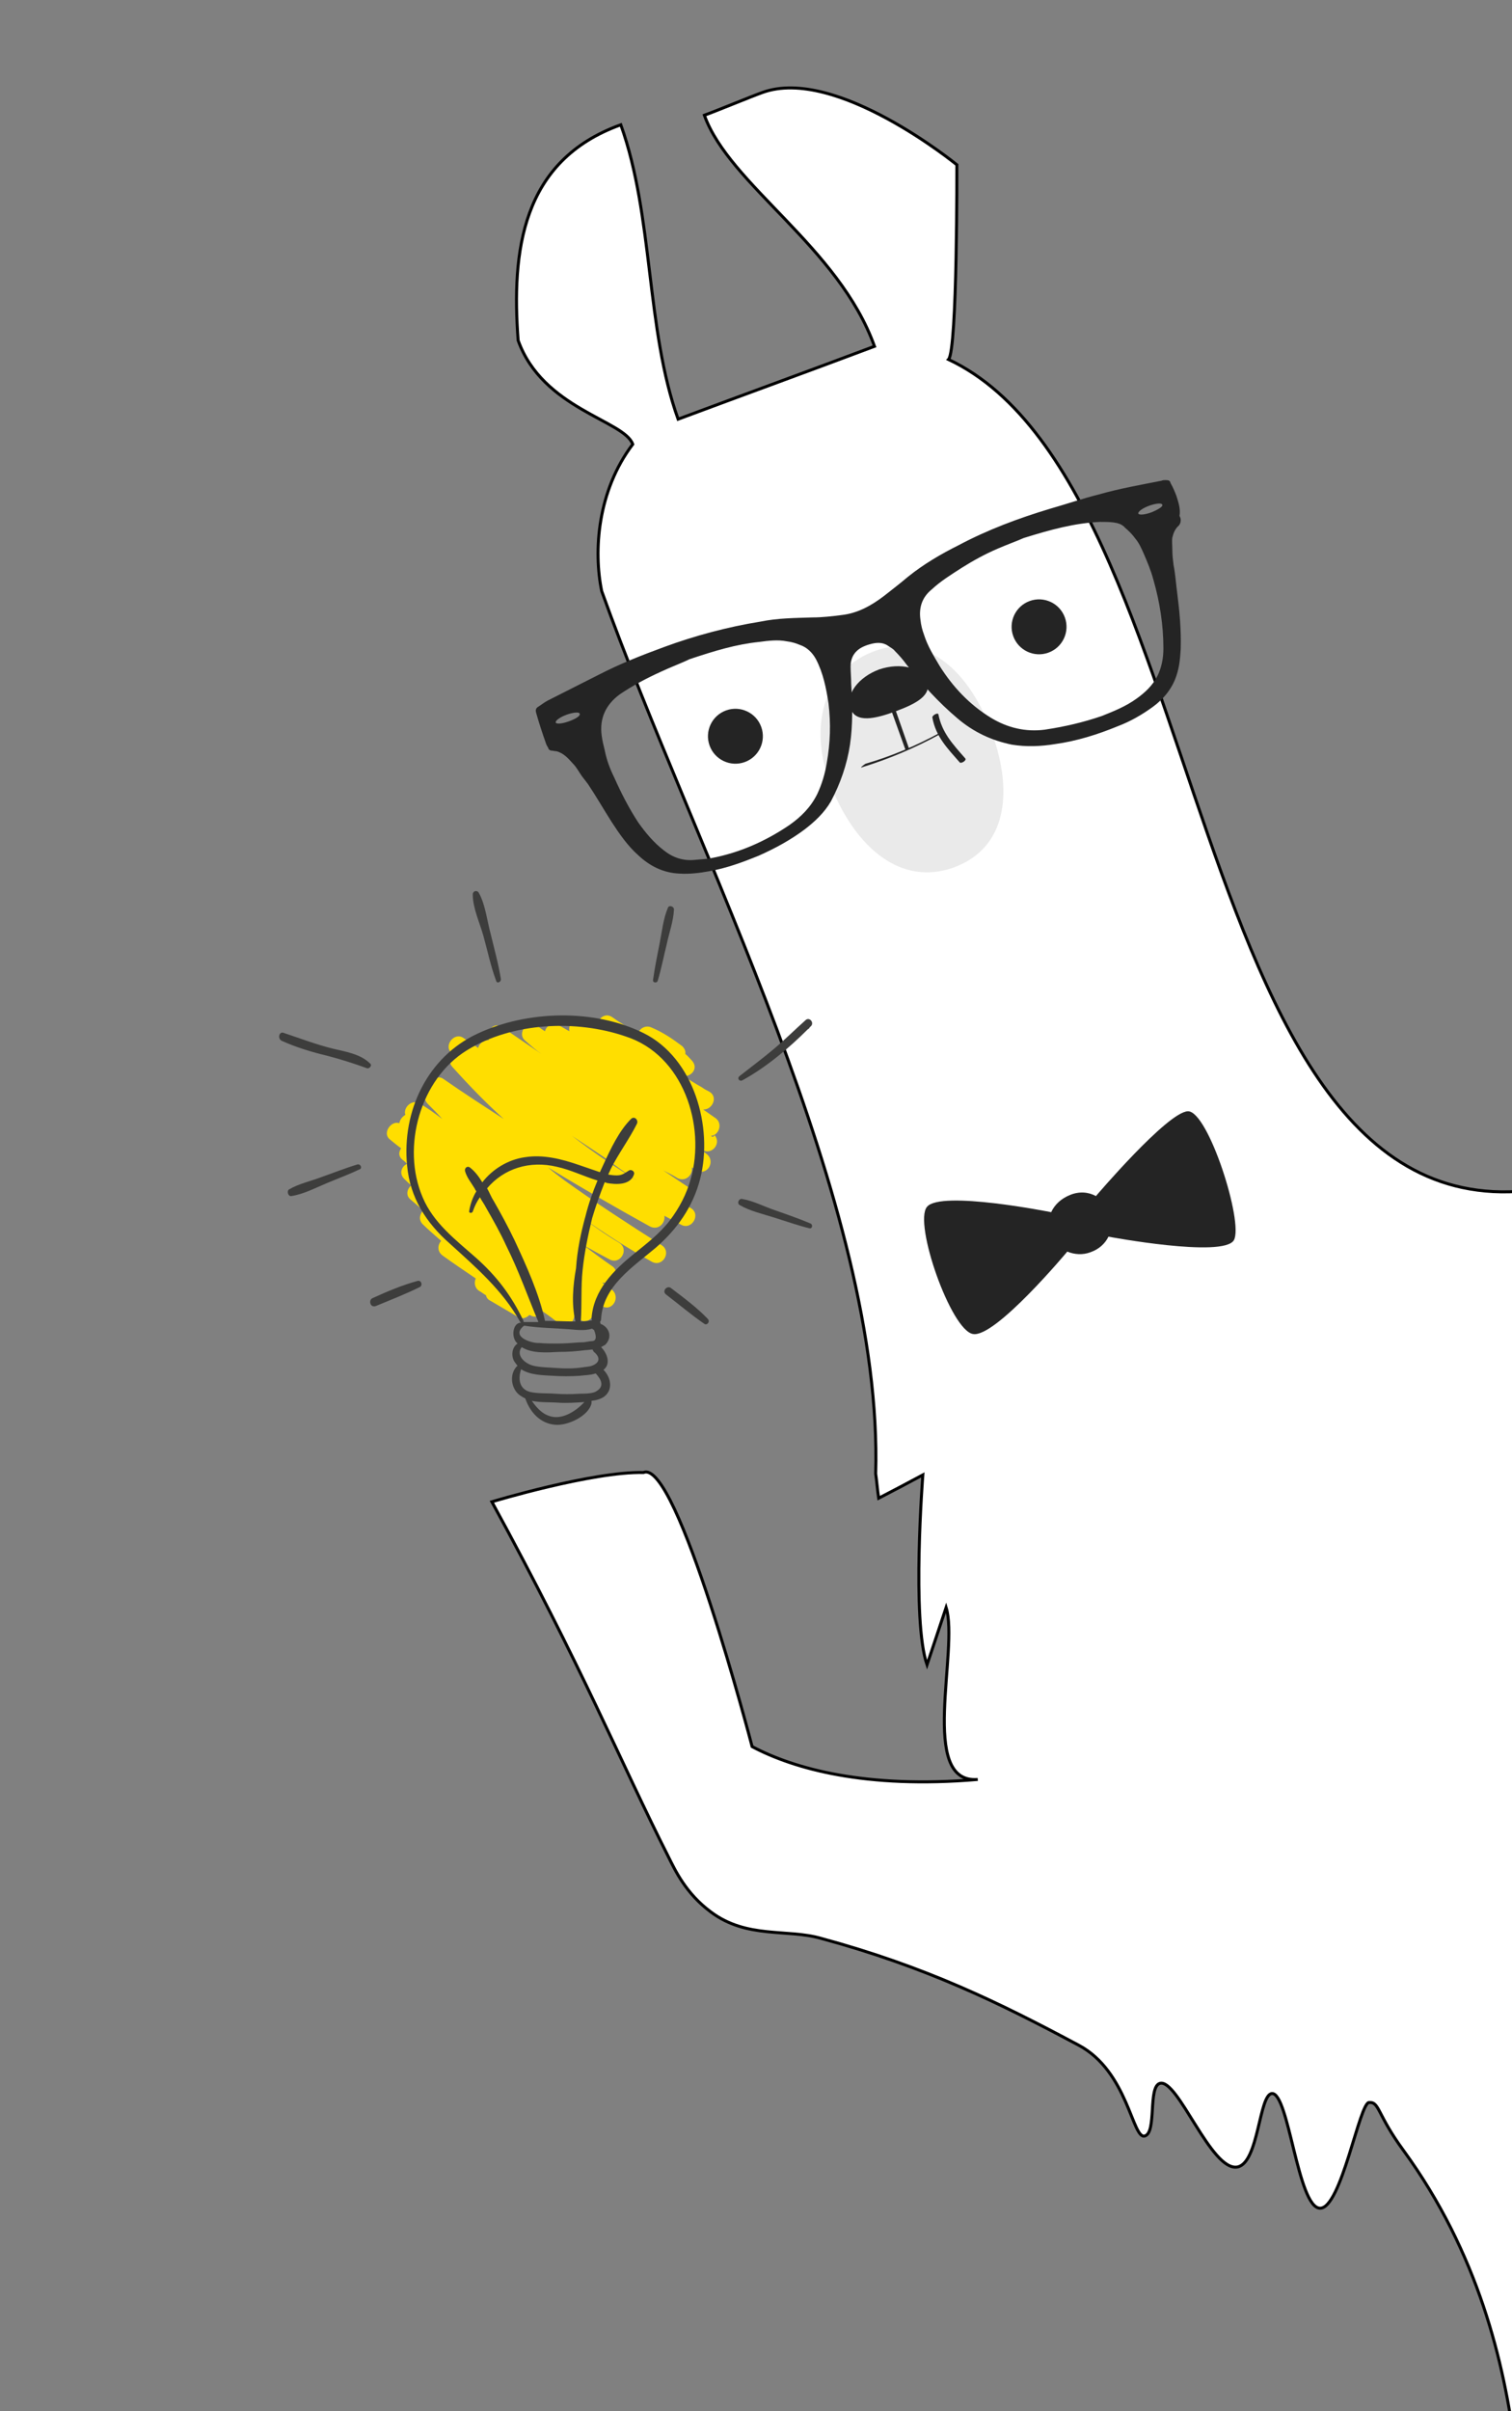 <?xml version="1.0" encoding="utf-8"?>
<!-- Generator: Adobe Illustrator 19.2.0, SVG Export Plug-In . SVG Version: 6.00 Build 0)  -->
<svg version="1.1" id="Warstwa_1" xmlns="http://www.w3.org/2000/svg" xmlns:xlink="http://www.w3.org/1999/xlink" x="0px" y="0px"
	 viewBox="0 0 253.3 403.8" style="enable-background:new 0 0 253.3 403.8;" xml:space="preserve">
<rect x="0" y="0" width="253.3" height="403.8" fill="#808080" stroke="none"/>
<style type="text/css">
	.st0{clip-path:url(#SVGID_2_);}
	.st1{display:none;fill:none;stroke:#000000;stroke-width:0.25;stroke-miterlimit:10;}
	.st2{fill:#FFFFFF;stroke:#000000;stroke-width:0.5;stroke-miterlimit:10;}
	.st3{fill:#242424;}
	.st4{fill:#EAEAEA;}
	.st5{display:none;}
	.st6{display:inline;}
	.st7{fill:#FFDE00;}
	.st8{fill:#3D3D3C;}
</style>
<g>
	<defs>
		<rect id="SVGID_1_" x="-20.4" width="273.7" height="403.8"/>
	</defs>
	<clipPath id="SVGID_2_">
		<use xlink:href="#SVGID_1_"  style="overflow:visible;"/>
	</clipPath>
	<g id="lama" class="st0">
		<path class="st1" d="M105.6,320c-0.1-3.5-25.8-57.2-33.9-73.4c-0.7-1.5,32.7-5.7,41.8-8.7c8.3,9.6,19,33.3,21,48.5
			c0.4,3,10.7,4.9,14.8,5.8c3.7,0.8,3.3-0.3,3.6-3.1c0.3-2.2-0.9-4.3-1.8-6.8c-4.4-12.1-0.8-19.9-4-22c-2.1-1.4-8.6,3.7-7.5,0.8
			c2.4-6.3,0.3-47.3-22.9-109.6c0,0-4.5,1.9-10.4-2c-7.4-4.9-7.1-12.9-14.7-18c-6.9-4.6-4.4-1.7-6.1-5.6c-1.9-4.3-4.2-8.2-2.4-9.6
			c1.8-1.5,16.5-7.4,16.5-7.4c-1.7-3.7-8.6-20.6,0.1-33.4c0,0-13.5-6.5-17.9-14.8c-4.1-7.7,0.6-35.4,13.7-43.2
			c4.4-2.7,2.4,0.8,13.7-2.6c11.8-3.6,14.2-8.1,20.7-7.8c20.2,0.8,30.2,10.8,37.8,17.5c0,0,1.4,10.9,0.2,16
			c-1.3,5.4-2.7,17.8-2.7,17.8c5.1,2.6,11.3,5.7,18.7,17.8c0.6,1,10.6-3.9,16-1.4c3.3,1.6,4.6,11.1,4.6,11.1
			c1.3,3.5-2.5,1.8-2.5,7.5c0.1,11.6,3.3,12.5,1.9,20.7c-0.6,3.2-1.2,6.7-2.2,7c-0.9,0.3,23.8,62,40.5,69.3
			c8.1,3.5,12.6,3.2,18.8,0.9c4.2-1.5,11.7-4.8,11.7-4.8c1.2,3.5,1.4,5.5,1.4,5.5c2.9-1.2,9.3-8.2,16.6-11.7l1.3,2.8
			c3.6-0.9,20.6-12.6,22.2-12.5l1.1,6c3.1,0.1,11-5.9,11.4-6c0,0,0.9,3.2,0.9,3.2c0.7,1.6,33.5,99.7,33.5,99.7s-196.2,71-197.1,70.8
			c-7.2-1-5-6.3-20.9-10c-4-0.9-7.1-1.9-12.5-3.1c-5.9-1.3-6.5-1.3-8.3-1.8C122.2,329.3,105.7,325.8,105.6,320z"/>
		<g id="body">
			<g>
				<path class="st2" d="M235.1,360.1c25.1,34.4,17.4,73.4,22.3,76.7c0.1,0.1,0.7,1,1.5,0.8c8.1-2.5,11.6-3.2,17.2-6c0,0,0,0,0,0
					c-10.8-30.9-5-59.1-16-90c4.7-1,27.5-8.6,32.1-9.6c0,0,0,0,0,0c3.8,2.7,7.4,4.1,11.2,6.8l4,2.8c0,0,0,0,0,0
					c-0.9-3.2-2.3-9.1-3.2-12.3c0,0,0,0,0,0c3.9,3.4,7.8,6.8,11.7,10.3c0,0,0,0,0,0c-1.6-3.2-3.1-6.5-4.7-9.7c0,0,0,0,0,0
					c4.8,1.2,9.5,2.4,14.3,3.6c0,0,0,0,0,0c-3.8-5.2-7.6-10.5-11.4-15.8c0,0,0,0,0,0c3.5-3,13.2-5.3,11.5-8.8c0,0,0-0.1,0.1,0
					c28.6,37.8,36.3,61.5,49,96.2c0,0,0,0,0,0c7.6-3.1,8.7-2.9,16.2-6.1c0,0,0,0,0,0c-9.4-26.2-22.7-72-31.8-97.3
					c-0.2-0.5,15.9,6.6,15.8,6.2c9,26.3,15.8,61.6,24.8,87.9c0,0,0,0,0,0c7.6-3.4,9.7-3,17.2-6.4c0,0,0,0,0,0
					c-14-39-9.3-83.2-20.2-113.5c0,0,0,0,0,0c1.7,0.1,3.4,0.3,5.1,0.4c0,0,0,0,0,0c-3.8-5-7.7-10.1-11.5-15c0.8-1.7-0.1-2.8-0.6-4.4
					c-0.2-0.7,0.4-1.4,1.1-1.2l2.2,0.5c0.9,0.2,1.6-0.7,1.2-1.5c-4.8-11.7-9.7-23.5-14.5-35.3c0,0,0,0,0,0c2.2-0.4,4.3-0.8,6.4-1.1
					c0,0,0,0,0,0c-5.6-9.1-10.9-18.2-16.4-27.3c0,0,0,0,0,0c10.9-3.9,13.1-12.3,20.2-14.9c0,0,0,0,0,0c-2.2-1.1-4.6-2.1-6.8-3.1
					c0.1-2.3,0.1-4.6,0.2-6.9c0,0,0,0,0,0c-3.2,0.4-6.3,0.8-9.5,1.1c0,0,0,0,0,0l-2.4-6.7c0,0,0,0,0,0c-6.7,4.5-13.4,9-20.1,13.5
					c-0.8,0.6-1.8-0.3-1.4-1.2c0,0,0,0,0-0.1c0.4-0.8-0.5-1.7-1.3-1.3c-5.8,3.2-11.6,6.4-17.5,9.5c-0.9,0.5-2-0.5-1.5-1.4
					c0.4-0.9-0.5-1.9-1.4-1.5c-6.3,2.5-12.5,5-18.8,7.4c0,0,0,0,0,0c-0.2-1.7-0.5-3.4-0.6-5.1c0,0,0,0,0,0
					c-7.2,3.8-14.4,7.5-21.7,11.3c0.2-0.7,0.3-1.4,0.4-2.1c-6.9,4.3-13.8,8.5-20.8,12.8c0,0,0,0,0,0c0.5-1.9,0.9-3.9,1.4-5.8
					c0,0,0,0,0,0c-70.9,25.5-61.9-114-109.2-136.3c1.5-1.6,1.4-32.6,1.4-32.6s-20.3-16.6-32.6-12.1c-1.7,0.6-8,3.2-9.7,3.8
					c0,0,0,0,0,0c4.2,11.7,22.5,22,28.5,38.7c-10.9,4.1-21.9,8.1-32.9,12.2c-5.4-15-4.1-34-9.6-49.3c0,0,0,0,0,0
					c-16.7,6-18.3,21.3-17.2,36.1c4.1,11.5,17.8,13.4,19.2,17.4c-5.9,7.8-6.6,17.8-5.2,24.6c15.8,44,47.2,102.6,45.9,147.8
					c0,0,0,0,0,0c0.2,1.4,0.3,2.8,0.5,4.1c0,0,0,0,0,0c2.5-1.3,5-2.6,7.4-3.9c0,0-1.9,24.3,0.7,31.8c0,0,0,0,0,0l3.2-9.6
					c0,0,0,0,0,0c2.2,7-4.7,29.6,5.3,28.8c-18.8,1.6-30.8-1.8-37.8-5.5c0,0-12.6-48.3-18.2-45.9c-8.5-0.2-25.4,4.9-25.4,4.9
					c15.1,27.6,21.7,43.9,29.6,59.5c1.1,2.2,2.9,6.1,7.1,9.2c6,4.5,12.8,2.8,18.4,4.4c17.7,4.8,29.9,10.8,43.2,17.9
					c8.3,4.4,9,15.9,11.1,15.2c2-0.6,0.5-8.2,2.5-8.8c3-0.9,8.6,14.8,13,14c3.6-0.7,3.6-12.2,5.8-12.3c2.8-0.1,4.3,19,8,19.2
					c3.6,0.2,6.7-18,8.3-17.7C231.1,352,230.7,354.1,235.1,360.1z"/>
			</g>
		</g>
		<g id="head">
			<g id="eye1">
				<g>
					
						<ellipse transform="matrix(0.941 -0.338 0.338 0.941 -34.406 48.913)" class="st3" cx="123.2" cy="123.3" rx="4.6" ry="4.6"/>
				</g>
			</g>
			<g id="eye2">
				<g>
					
						<ellipse transform="matrix(0.941 -0.338 0.338 0.941 -25.248 65.013)" class="st3" cx="174.1" cy="105" rx="4.6" ry="4.6"/>
				</g>
			</g>
			<g id="mouth_1_">
				<g id="Elipsa_3">
					<g>
						<path class="st4" d="M146.6,109c-8.9,3.2-11.3,13.2-7.2,23.1s11.5,16.3,20.3,13.2c8.9-3.2,10.1-12.5,6.5-22.5
							C162.6,112.7,155.4,105.8,146.6,109z"/>
					</g>
				</g>
				<g id="smile" class="st5">
					<g class="st6">
						<path class="st3" d="M156.5,122.8c-2.3,2.2-7.7,2.8-8.8,3.2c-1.9,0.7-4.9-1.1-4.9-1.1l0.2,0.7c0,0,3,2.6,5.1,1.8
							c2.4-0.9,6.8-1.6,8.6-3.8c1.6-1.9,2.1-3.6,2.1-3.6l-0.2-0.7C158.6,119.3,158.4,121.1,156.5,122.8z"/>
					</g>
				</g>
				<g id="face">
					<g>
						<path class="st3" d="M157.5,122.7c-3.9,2.1-8,3.9-12.5,5.2c-0.2,0.1-1.1,0.8-0.6,0.6c4.5-1.4,8.8-3.2,13-5.5
							C157.7,122.8,158.2,122.2,157.5,122.7L157.5,122.7z"/>
					</g>
				</g>
				<g id="cheek">
					<g>
						<path class="st3" d="M156.2,120.2c0.6,3.2,2.5,5.1,4.6,7.5c0.3,0.2,1.2-0.4,0.9-0.7c-2.1-2.4-3.9-4.3-4.5-7.4
							C157.1,119.3,156.1,119.8,156.2,120.2L156.2,120.2z"/>
					</g>
				</g>
				<g id="noseline">
					<g>
						<polygon class="st3" points="148.5,116.7 151.7,125.6 152.3,125.4 148.9,115.7 						"/>
					</g>
				</g>
				<g id="nose">
					<g>
						<path class="st3" d="M147.3,112.1c-3.5,1.3-5.7,4.2-4.8,6.6c0.9,2.4,4.1,1.7,7.6,0.4c3.5-1.3,6-2.7,5.2-5
							C154.4,111.8,150.9,110.9,147.3,112.1z"/>
					</g>
				</g>
			</g>
		</g>
		<g id="tie">
			<g>
				<path class="st3" d="M199,186.1c-3.4,0.1-15.4,14.2-15.4,14.2c-1.3-0.7-2.8-0.8-4.3-0.2s-2.6,1.6-3.2,2.9c0,0-18.5-3.7-20.8-0.9
					c-2.3,2.7,4,20.7,7.7,21.3c3.7,0.7,15.8-13.8,15.8-13.8c1.2,0.5,2.6,0.6,3.9,0.1c1.4-0.5,2.4-1.4,3-2.6c0,0,19.2,3.6,21,0.6
					C208.4,204.8,202.4,186,199,186.1z"/>
			</g>
		</g>
		<g id="glasses">
			<g>
				<path class="st3" d="M197.1,83.1c-0.3-0.8-0.6-1.5-1-2.2c-0.1-0.4-0.3-0.5-0.8-0.5c-0.3,0-0.5,0-0.7,0.1
					c-3.5,0.7-7,1.3-10.5,2.3c-2.8,0.7-5.4,1.6-8.2,2.4c-5.3,1.6-10.4,3.5-15.3,6.1c-3,1.5-5.9,3.2-8.5,5.3c-1.3,1.1-2.6,2.1-4,3.2
					c-2.1,1.6-4.4,2.9-7.1,3.2c-1.6,0.2-3.2,0.4-4.9,0.4c-2.9,0.1-5.8,0.1-8.7,0.7c-5.6,0.9-11.1,2.4-16,4.2
					c-4.1,1.5-7.6,2.9-11.1,4.7c-2.8,1.4-5.7,2.9-8.5,4.3c-0.6,0.3-1.2,0.8-1.7,1.1c-0.3,0.2-0.4,0.5-0.3,0.9
					c0.5,1.8,1.1,3.6,1.7,5.3c0.1,0.3,0.3,0.5,0.4,0.8c0.1,0.2,0.3,0.3,0.5,0.3s0.5,0.1,0.8,0.1c1.2,0.3,2,1.2,2.8,2.1
					c0.6,0.6,1,1.4,1.5,2.1c0.3,0.4,0.7,0.9,1,1.3c1.4,2.1,2.6,4.2,4,6.4c1.3,2,2.7,4,4.4,5.5c1.9,1.8,4.2,3,7,3.1
					c1.6,0.1,3.3-0.1,4.9-0.4c2.9-0.5,5.6-1.5,8.3-2.6c2.7-1.2,5.3-2.6,7.7-4.4c1.7-1.3,3.3-2.8,4.4-4.7c1.6-3,2.7-6.2,3.2-9.5
					c0.5-3.4,0.4-6.8,0.2-10.2c0-1-0.1-1.9-0.1-2.9c0-1.4,0.6-2.5,1.9-3.2c0.4-0.2,0.9-0.4,1.3-0.5c1-0.3,2.1-0.4,3,0.2
					c0.4,0.3,0.9,0.5,1.2,0.9c0.7,0.7,1.4,1.5,1.9,2.2c2.6,3.3,5.4,6.4,8.6,9.1c2.7,2.3,5.7,3.7,9.1,4.4c2.4,0.4,4.9,0.3,7.3-0.1
					c3.6-0.5,7.1-1.6,10.5-3c2.1-0.8,4-1.9,5.8-3.2c1.8-1.3,3.3-3.1,4-5.3c0.5-1.5,0.6-2.9,0.7-4.4c0.1-3.2-0.2-6.4-0.6-9.5
					c-0.2-1.5-0.3-3.1-0.6-4.6c-0.1-0.8-0.2-1.6-0.2-2.4c0-0.8-0.1-1.6,0-2.2c0.2-0.8,0.5-1.5,1.1-2c0.2-0.3,0.3-0.5,0.3-0.9
					c0-0.3-0.1-0.5-0.2-0.7C197.8,85.2,197.4,84.1,197.1,83.1z M95.3,120.8c-1.1,0.4-2.1,0.5-2.2,0.2c-0.1-0.3,0.7-0.9,1.8-1.3
					c1.1-0.4,2.1-0.5,2.2-0.2C97.3,119.9,96.4,120.4,95.3,120.8z M138.8,117.8c0.4,3.4,0.3,6.6-0.3,10c-0.3,1.8-0.8,3.5-1.6,5.2
					c-1.1,2.2-2.7,3.8-4.7,5.2c-4,2.7-8.3,4.6-13,5.5c-1,0.2-1.9,0.2-2.8,0.3c-2,0.2-3.7-0.4-5.2-1.6c-1.7-1.3-3.1-3-4.3-4.7
					c-1.5-2.3-2.8-4.8-4-7.5c-0.7-1.4-1.3-3-1.6-4.6c-0.2-0.8-0.4-1.6-0.5-2.4c-0.4-2.9,0.7-5.2,3-6.9c2.2-1.5,4.5-2.7,6.9-3.8
					c1.7-0.8,3.6-1.5,4.8-2.1c4.2-1.4,7.8-2.5,11.7-2.9c1.5-0.2,3.1-0.4,4.6-0.1c0.8,0.1,1.5,0.3,2.2,0.6c1.2,0.4,2.1,1.3,2.7,2.4
					C137.9,112.7,138.4,115.2,138.8,117.8z M194.9,108.6c0,1.6-0.3,3.2-1,4.6c-0.8,1.6-2.1,2.8-3.5,3.8c-1.8,1.3-3.8,2.1-5.8,2.9
					c-3.2,1.1-6.3,1.8-9.6,2.3c-3.2,0.4-6.2-0.3-9-2c-3.6-2.2-6.4-5.2-8.6-8.7c-1-1.7-2-3.3-2.6-5.2c-0.3-0.8-0.5-1.6-0.6-2.5
					c-0.3-2.1,0.3-3.8,1.9-5.1c1.5-1.4,3.3-2.5,5-3.6c1.9-1.2,3.9-2.3,6-3.2c1.6-0.7,3.3-1.3,4.4-1.8c4.5-1.4,8.5-2.5,12.8-2.7
					c0.8,0,1.5,0,2.3,0.1c0.7,0.1,1.4,0.3,1.9,0.9c0.6,0.5,1.2,1.1,1.7,1.8c0.6,0.7,1,1.6,1.4,2.5c0.6,1.4,1.2,2.8,1.6,4.3
					C194.3,100.8,194.9,104.7,194.9,108.6z M192.9,85.8c-1.1,0.4-2.1,0.5-2.2,0.2c-0.1-0.3,0.7-0.9,1.8-1.3c1.1-0.4,2.1-0.5,2.2-0.2
					C194.9,84.8,194.1,85.3,192.9,85.8z"/>
			</g>
		</g>
	</g>
	<g class="st0">
		<path class="st7" d="M119.1,190.2c1.3,0,2.1-2.1,0.7-3l-2-1.4c1.5,0.1,2.6-2.1,1-3c-0.4-0.2-0.8-0.4-1.2-0.7
			c-1.1-0.6-2.1-1.3-3.2-1.9c1.4,0.2,2.7-1.3,1.5-2.6c-0.4-0.4-0.7-0.8-1.1-1.1c0.1-0.4-0.1-0.9-0.5-1.3c-1.6-1.2-3.2-2.3-5.1-3.1
			c-1-0.5-2,0.1-2.3,0.9c-1.5-0.8-3-1.7-4.4-2.7c-1.4-0.9-2.9,0.8-2.2,2.1c-0.9-0.5-1.8-1-2.6-1.5c-1.4-0.8-2.6,0.6-2.3,1.8
			c-0.6-0.3-1.2-0.7-1.8-1c-1-0.6-2.1,0.1-2.3,1c-0.5-0.3-0.9-0.6-1.4-1c-1.5-1.1-3.3,1.3-2,2.5c0.9,0.8,1.8,1.6,2.8,2.3
			c-2.2-1.5-4.4-3-6.6-4.5c-1.4-1-2.9,0.9-2.2,2.2c-0.8-0.1-1.6,0.5-1.8,1.3c-0.8-0.6-1.6-1.1-2.5-1.7c-1.5-1-3.3,1.3-2,2.5
			c0.1,0.1,0.2,0.2,0.3,0.3c-0.6,0.5-0.8,1.4,0,2.2c2.7,3,5.5,5.9,8.5,8.6c-3.4-2.2-6.8-4.4-10.1-6.7c-1.2-0.9-2.7,0.6-2.4,1.8
			c-0.7,0.5-1.1,1.5-0.2,2.4c0.8,0.8,1.6,1.6,2.4,2.5c-1.2-0.9-2.4-1.8-3.8-2.6c-1.3-0.8-2.8,0.7-2.4,1.9c-0.5,0.3-0.9,0.8-1,1.4
			c-1.4-0.5-2.9,1.7-1.6,2.7c0.6,0.5,1.2,1,1.9,1.5c-0.4,0.6-0.5,1.3,0.2,1.9c0.3,0.2,0.6,0.5,0.8,0.7c-0.9,0.4-1.4,1.6-0.5,2.5
			c0.4,0.4,0.8,0.8,1.2,1.1c-0.7,0.6-1,1.7-0.1,2.4c0.7,0.6,1.4,1.2,2.1,1.8c-0.6,0.6-0.8,1.6-0.1,2.3c1,1,2.1,1.9,3.1,2.8
			c-0.6,0.7-0.7,1.8,0.3,2.5c1.8,1.3,3.6,2.5,5.5,3.8c-0.3,0.7-0.2,1.6,0.6,2.1c0.4,0.2,0.7,0.5,1.1,0.7c0.1,0.4,0.3,0.7,0.7,0.9
			l4.6,2.7c0.8,0.5,1.5,0.2,2-0.3c0.1,0.1,0.3,0.1,0.4,0.2c0.9,0.3,1.5-0.1,1.8-0.8c1,0.7,2,1.4,2.9,2.2c1.1,0.8,2.3-0.3,2.4-1.4
			c0.3,0.2,0.6,0.4,0.9,0.6c1.2,0.7,2.3-0.2,2.4-1.3c0.4-0.3,0.6-0.9,0.6-1.4c0.2,0.1,0.4,0.3,0.7,0.4c1.8,1.1,3.3-1.6,1.6-2.8
			c-0.5-0.3-1-0.7-1.5-1.1c0.1,0,0.2,0,0.3,0c0,0,0.1,0,0.1,0.1c1.8,0.7,2.7-2,1.2-2.9c-1.6-1.1-3.2-2.3-4.8-3.5
			c1.4,0.8,2.9,1.6,4.4,2.4c1.8,1,3.4-1.7,1.6-2.8c-2.2-1.3-4.3-2.8-6.3-4.3c3.8,2.7,7.7,5.2,11.8,7.5c1.8,1,3.4-1.7,1.6-2.8
			c-5.5-3.5-10.9-7-16.2-10.8c-0.9-0.7-1.9-1.4-2.8-2.2c5.6,3.4,11.3,6.7,17.1,9.9c1.4,0.7,2.6-0.6,2.4-1.8c0.9,0.5,1.9,1,2.8,1.5
			c1.8,1,3.4-1.8,1.6-2.8c-0.3-0.2-0.6-0.3-0.8-0.5c1.1-0.3,1.7-2.1,0.4-3c-1.4-0.9-2.8-1.9-4.2-2.8c0.8,0.4,1.6,0.8,2.4,1.3
			c1.4,0.7,2.6-0.6,2.4-1.8c0.3,0.2,0.5,0.3,0.8,0.5c1.8,1,3.3-1.6,1.6-2.8c-0.5-0.4-1-0.7-1.5-1.1c0.3,0.2,0.6,0.3,0.9,0.5
			c1.6,0.9,3.2-1.2,2-2.5C119.5,190.5,119.3,190.4,119.1,190.2z M106.7,197.7c-3.7-2.3-7.4-4.8-10.9-7.5l5.4,3.6
			C103.1,195.2,104.9,196.5,106.7,197.7z"/>
		<path class="st8" d="M107.8,173c-8.3-4.1-19.5-3.8-27.8,0.1c-8.4,3.9-12.7,13-11.8,22.1c0.5,5.4,3.2,9.6,7.2,13.1
			c4.4,4,8.8,7.8,11.7,13c0,0.1,0.1,0.1,0.2,0.2c-1.3,0-1.6,2-1,3c0.1,0.2,0.2,0.3,0.4,0.5c-0.9,0.6-1.1,1.9-0.6,2.9
			c0.2,0.3,0.4,0.6,0.6,0.8c-1.2,1.1-1.2,3.1-0.2,4.4c0.4,0.5,0.9,0.8,1.5,1.1c0.8,2.3,2.5,4.2,5,4.4c2,0.2,5.6-1.4,6.1-3.6
			c0-0.1,0-0.3,0-0.4c0.8-0.1,1.5-0.3,2.1-0.7c1.6-1.2,1.1-3.3-0.1-4.5c1.3-1,0.6-2.8-0.4-3.8c0.2-0.1,0.5-0.3,0.7-0.4
			c1.3-1.3,0.6-3-0.8-3.5c0-0.1,0-0.2-0.1-0.3c0.1-0.1,0.2-0.3,0.2-0.5c0.3-5.5,5.3-8.7,9.1-11.9c3.6-3.1,6.3-6.9,7.5-11.6
			C119.5,188.8,116.3,177.2,107.8,173z M87.8,222C87.8,222,87.8,222,87.8,222c2.5,0.4,5,0.4,7.5,0.6c1.2,0.1,2.7,0.3,3.9-0.1
			c0.1,0.1,0.2,0.2,0.3,0.2c0.5,1.2,0.4,1.9-0.4,1.9c-0.3,0-0.6,0.1-0.8,0.1c-0.4,0.1-0.8,0.1-1.2,0.1c-1.3,0.1-2.5,0.2-3.8,0.2
			c-1,0-2,0-3-0.1C89.2,225,85.4,223.9,87.8,222z M96.4,221.3c-1.7,0-3.4-0.1-5.1-0.1c-1-4.6-3.1-9.2-5.1-13.5
			c-1.1-2.3-2.3-4.5-3.5-6.6c-0.4-0.6-0.7-1.4-1.1-2.1c2.8-3.3,7.1-4.7,11.7-3.6c2.3,0.5,4.5,1.6,6.8,2.3c-0.8,1.9-1.5,3.9-2,5.9
			c-0.8,2.9-1.4,5.8-1.6,8.8C96,215.2,95.7,218.4,96.4,221.3z M92.8,237.3c-1.7-0.2-2.8-1.4-3.7-2.7c1.5,0.3,3.1,0.2,4.4,0.3
			c1.4,0.1,2.9,0,4.3-0.1c0,0,0,0,0.1,0C96.7,236.1,94.7,237.5,92.8,237.3z M99.7,233.1c-0.7,0.3-1.9,0.3-2.6,0.3
			c-1.4,0.1-2.8,0.1-4.1,0c-1.3-0.1-2.9,0-4.2-0.3c-1.9-0.5-2-2.3-1.5-3.8c1.5,1,3.7,1,5.3,1.1c1.5,0.1,3,0.1,4.5,0
			c0.8-0.1,1.8-0.1,2.7-0.4C100.6,230.9,101.5,232.2,99.7,233.1z M99.2,228.7c-0.5,0.2-1.2,0.2-1.7,0.3c-1.4,0.2-2.8,0.2-4.2,0.1
			c-1.3-0.1-2.8-0.1-4-0.4c-1.5-0.4-2.9-1.8-1.9-3.1c1.7,1.1,4.3,0.9,6.2,0.8c1.5,0,3-0.1,4.5-0.3c0.4,0,0.8-0.1,1.2-0.1
			c0,0.1,0.1,0.3,0.2,0.4C100.6,227.3,100.5,228.2,99.2,228.7z M115.7,197.5c-0.7,2.5-1.9,4.8-3.5,6.9c-1.7,2.2-3.8,3.8-5.9,5.5
			c-3.5,2.8-6.9,6.2-7.2,10.9c0,0.1,0,0.2,0.1,0.3c-0.6,0.1-1.3,0.2-1.9,0.2c0.2-2.9,0-5.8,0.3-8.6c0.3-2.9,0.9-5.8,1.6-8.7
			c0.6-2,1.3-4,2.1-6c0.1,0,0.2,0,0.3,0.1c1.6,0.3,4,0.4,4.6-1.4c0.2-0.5-0.4-0.9-0.8-0.7c-0.5,0.3-1,0.7-1.6,0.8
			c-0.6,0.1-1.3,0-1.9-0.1c0.1-0.3,0.3-0.6,0.4-0.9c1.3-2.6,3.1-5,4.4-7.6c0.3-0.6-0.4-1.4-1-0.8c-2,2-3.4,5-4.6,7.6
			c-0.2,0.4-0.4,0.9-0.6,1.3c-1.2-0.4-2.3-0.8-3.5-1.2c-2.9-1-6-1.8-9.1-1.3c-2.8,0.4-5.4,2-7.1,4.2c-0.6-1-1.3-1.9-2.1-2.5
			c-0.4-0.3-0.9,0.1-0.8,0.6c0.3,1.1,1,1.9,1.6,2.9c0.1,0.2,0.2,0.4,0.3,0.5c-0.6,1-1,2.1-1.2,3.3c-0.1,0.4,0.5,0.4,0.6,0.1
			c0.3-0.9,0.7-1.7,1.2-2.4c0.3,0.6,0.7,1.1,1,1.7c1.2,2.1,2.4,4.2,3.4,6.4c2.1,4.2,3.6,8.5,5.4,12.8c-0.8,0-1.6,0-2.5,0
			c0,0,0,0,0,0c0-0.1,0-0.1,0-0.2c-2-4.2-4.5-7.5-8-10.6c-3.4-3-7.1-5.8-8.9-10.1c-3.6-8.4-0.4-19.8,7.4-24.6
			c7.6-4.7,18.4-5.2,26.7-2.3C114.4,176.7,118.3,188.4,115.7,197.5z"/>
		<path class="st8" d="M70,214.5c-2.6,0.7-5.2,1.8-7.6,2.9c-0.7,0.3-0.4,1.7,0.6,1.3c2.4-1,5-2,7.4-3.2
			C70.8,215.2,70.6,214.4,70,214.5z"/>
		<path class="st8" d="M118.6,220.9c-1.8-1.9-4.1-3.6-6.2-5.2c-0.6-0.5-1.6,0.5-0.8,1.1c2.1,1.6,4.2,3.4,6.4,4.9
			C118.4,222,119,221.4,118.6,220.9z"/>
		<path class="st8" d="M62,178.1c-1.6-1.6-4.2-2-6.3-2.5c-2.8-0.7-5.4-1.7-8.1-2.6c-0.8-0.4-1.2,0.9-0.4,1.3
			c2.4,1.1,5.1,1.9,7.6,2.5c2.3,0.6,4.5,1.3,6.7,2.1C61.9,179,62.4,178.4,62,178.1z"/>
		<path class="st8" d="M83.9,163.9c-0.4-2.5-1.1-5-1.7-7.5c-0.6-2.2-0.9-5-2-6.9c-0.3-0.5-1-0.3-1,0.3c0,2.3,1.2,4.8,1.8,7
			c0.7,2.5,1.2,5,2.1,7.4C83.2,164.8,84,164.5,83.9,163.9z"/>
		<path class="st8" d="M111.9,152c-0.8,1.9-1,4-1.4,6c-0.4,2-0.8,4-1.1,6.1c-0.1,0.5,0.7,0.6,0.8,0.1c0.6-2,1-4.1,1.5-6.1
			c0.4-1.9,1.1-3.8,1.2-5.7C113,151.8,112.1,151.5,111.9,152z"/>
		<path class="st8" d="M123.9,201.8c1.7,1,3.9,1.5,5.8,2.1c1.9,0.6,3.9,1.3,5.9,1.8c0.5,0.1,0.6-0.6,0.2-0.8
			c-1.9-0.8-3.9-1.5-5.9-2.2c-1.8-0.6-3.7-1.6-5.5-1.9C123.8,200.6,123.4,201.5,123.9,201.8z"/>
		<path class="st8" d="M48.8,200.3c2-0.3,3.9-1.3,5.8-2.1c1.9-0.8,3.8-1.5,5.7-2.4c0.4-0.2,0.1-0.9-0.4-0.8c-2,0.6-4,1.4-6,2.1
			c-1.8,0.7-3.8,1.1-5.5,2.1C48,199.5,48.3,200.4,48.8,200.3z"/>
		<path class="st8" d="M135,170.8c-1.8,1.6-3.5,3.3-5.4,4.9c-1.9,1.6-3.8,3-5.7,4.5c-0.5,0.4,0,1,0.5,0.7c4-2.2,7.8-5.4,11-8.6
			c0.1,0,0.2-0.1,0.2-0.2c0.1-0.1,0.2-0.2,0.3-0.3C136.4,171.2,135.6,170.3,135,170.8z"/>
	</g>
</g>
</svg>
